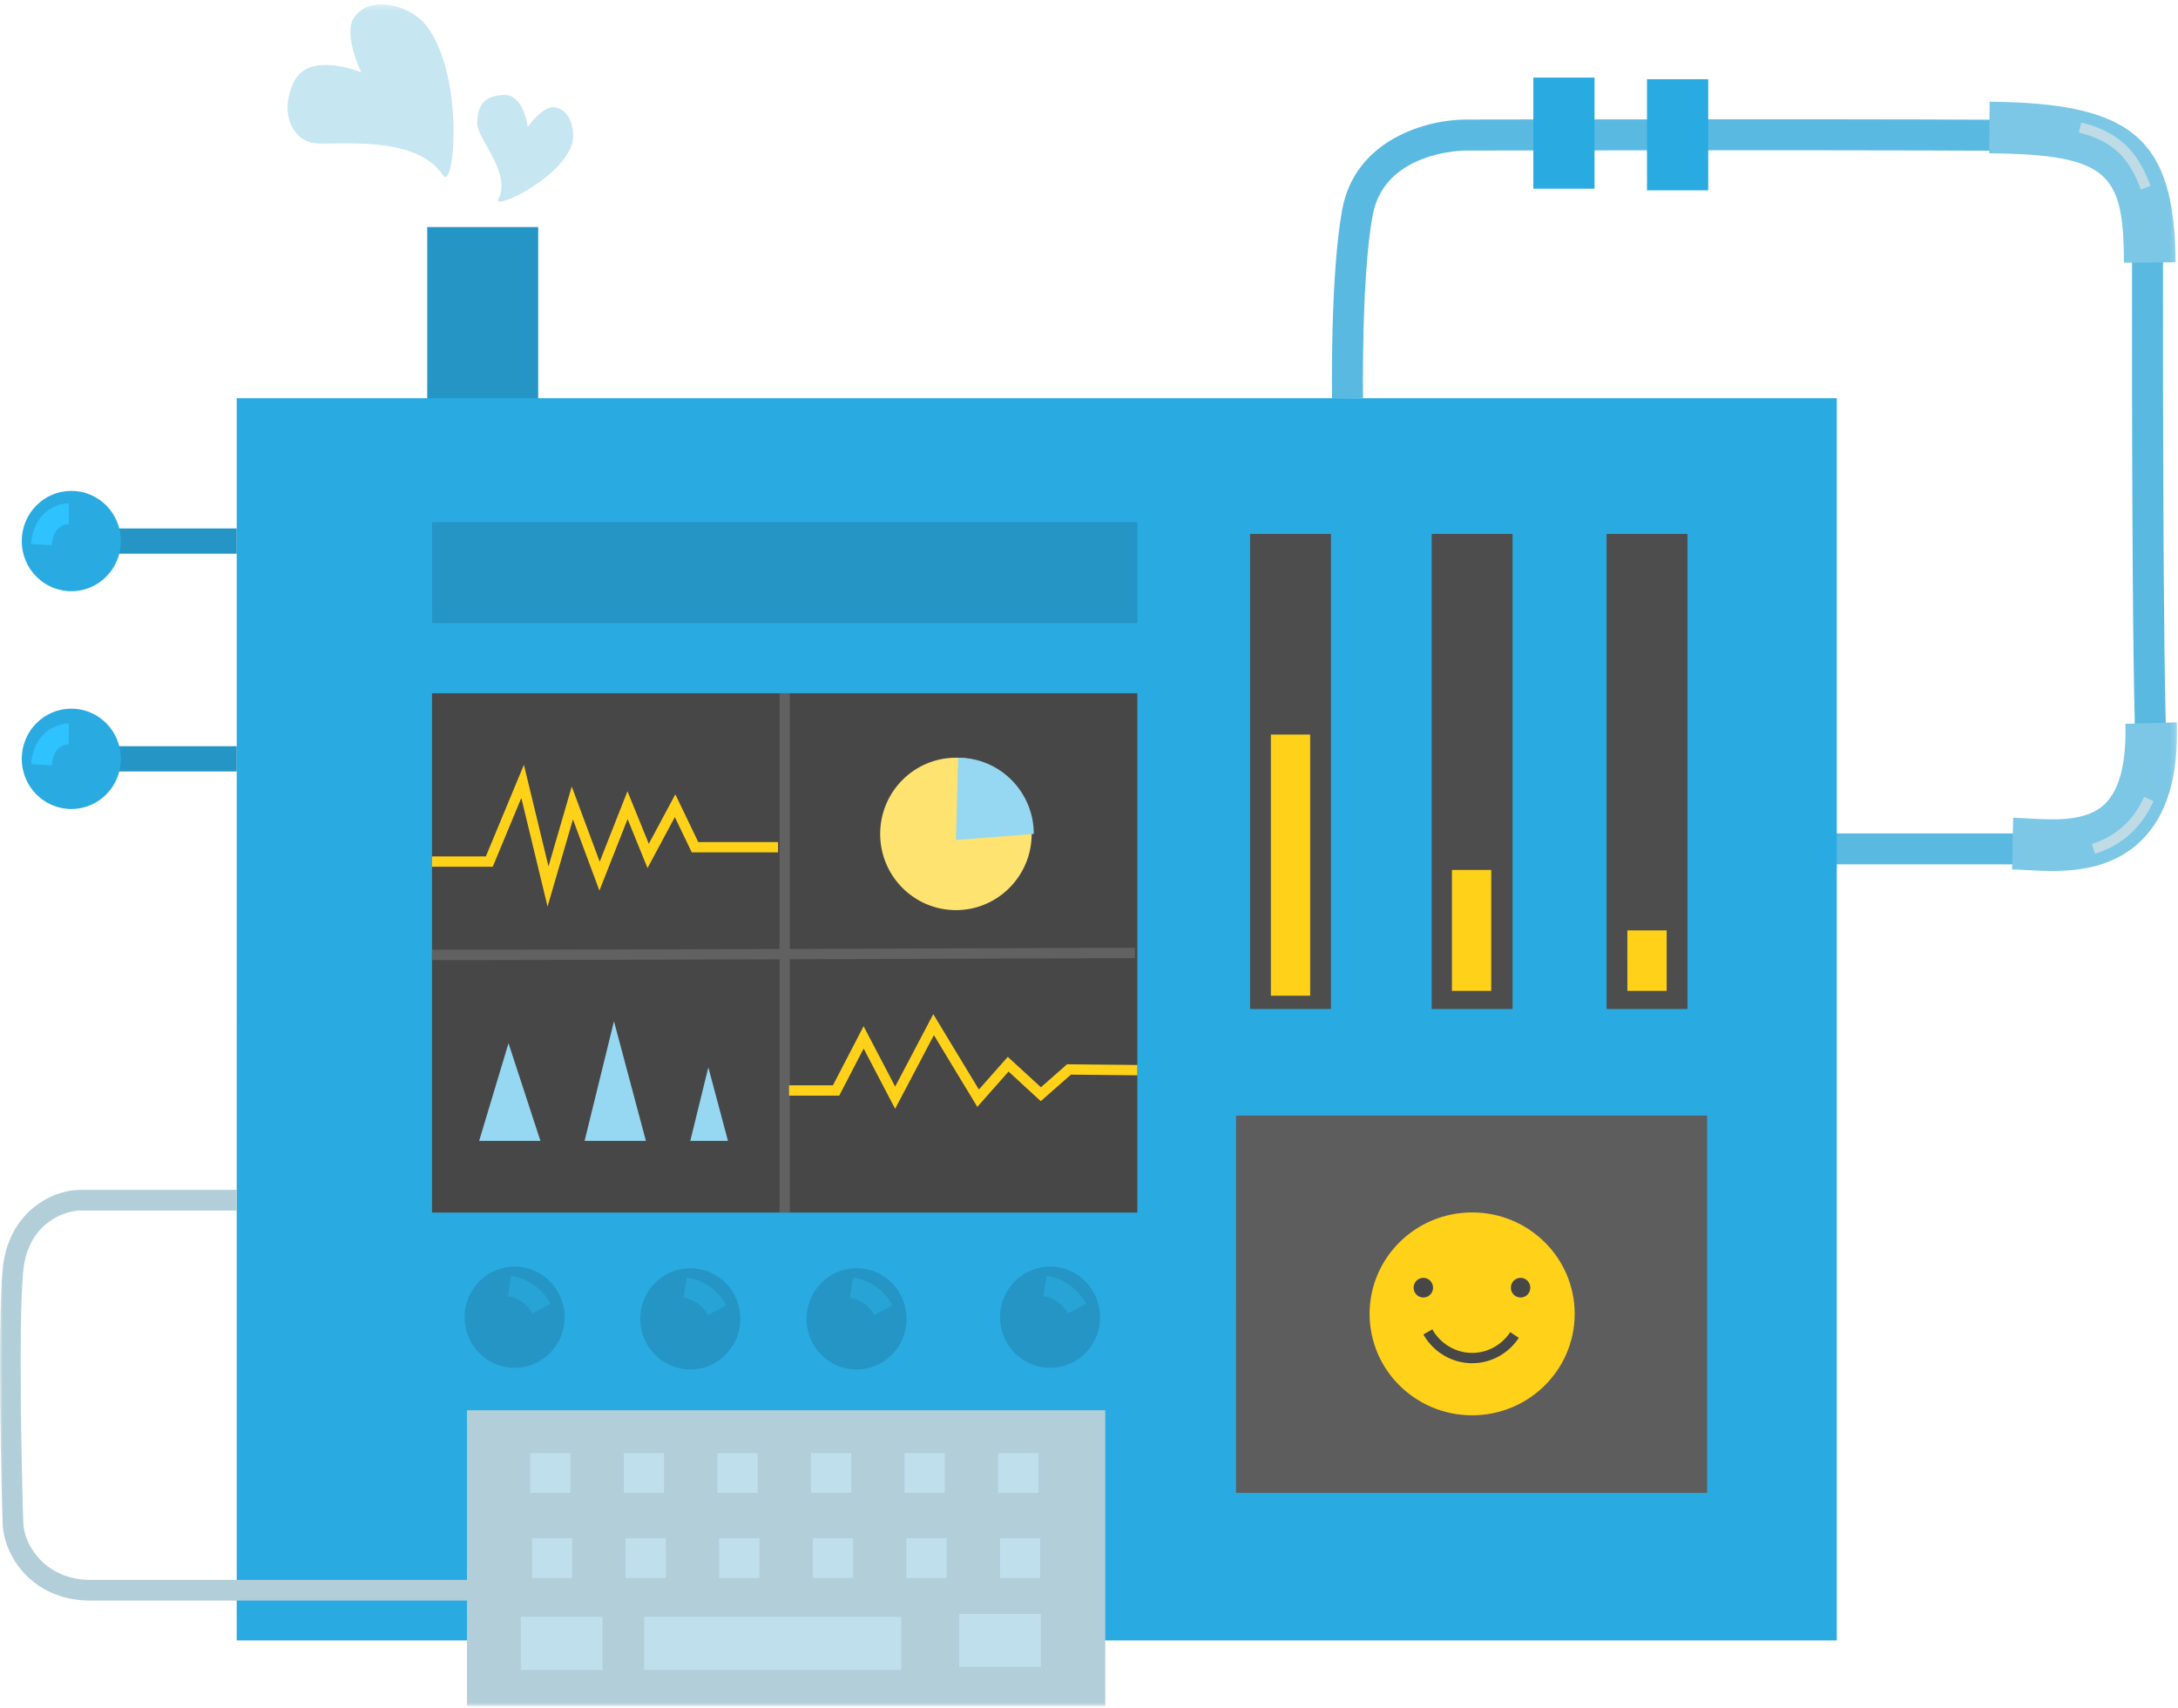 <svg width="399" height="313" viewBox="0 0 399 313" xmlns="http://www.w3.org/2000/svg" xmlns:xlink="http://www.w3.org/1999/xlink"><title>home-services-reporting-icon</title><defs><path id="a" d="M0 312.108h398.837V.286H0z"/></defs><g fill="none" fill-rule="evenodd"><path fill="#2495C4" d="M78.266 79.995h20.33V41.608h-20.33z"/><g transform="translate(0 .512)"><path d="M377.322 157.879h-44.36v-5.675h44.124c1.41-.134 15.077-1.72 14.315-12.369-.985-13.766-.82-92.603-.81-97.78-.172-1.476-2.06-14.609-14.638-14.85-15.606-.3-106.478-.135-107.393-.135-.617.002-14.965.168-17.104 11.9-2.08 11.396-1.76 33.22-1.757 33.439l-5.673.088c-.013-.915-.329-22.606 1.85-34.547 2.388-13.103 15.816-16.555 22.633-16.555h.053c.904 0 91.834-.165 107.501.136 14.517.278 19.555 13.277 20.19 20.113l.011.269c-.001.836-.187 83.79.795 97.516.95 13.29-12.422 17.873-19.625 18.44l-.112.01z" fill="#5AB9E1"/><mask id="b" fill="#fff"><use xlink:href="#a"/></mask><path fill="#29ABE1" mask="url(#b)" d="M43.366 300.078h293.13V72.455H43.367z"/><path fill="#EF4136" mask="url(#b)" d="M89.871 111.112h1.891V97.325h-1.89zM108.358 112.418h1.89V98.632h-1.89z"/><path fill="#29ABE1" mask="url(#b)" d="M280.902 34.065h11.211v-20.36h-11.211zM301.723 34.366h11.214v-20.36h-11.214z"/><path d="M389.101 47.616c-.113-16.078-2.403-19.856-24.687-20.028l.074-9.458c26.268.204 33.91 6.802 34.068 29.42l-9.455.066z" fill="#7CC7E6" mask="url(#b)"/><path d="M392.219 34.224c-1.77-4.487-3.973-8.662-11.386-10.444l.44-1.84c8.292 1.995 10.823 6.819 12.706 11.59l-1.76.694z" fill="#BFDBE6" mask="url(#b)"/><path d="M375.92 159.085c-1.721 0-3.342-.09-4.78-.172-.91-.05-1.763-.1-2.538-.115l.2-9.454c.874.017 1.838.07 2.865.126 4.722.265 10.595.592 13.952-2.672 2.685-2.613 3.944-7.55 3.742-14.673l9.451-.27c.284 10.017-1.874 17.122-6.601 21.722-4.777 4.65-11.002 5.508-16.291 5.508" fill="#7CC7E6" mask="url(#b)"/><path d="M383.806 155.941l-.584-1.799c4.457-1.445 7.588-4.269 9.572-8.64l1.723.785c-2.218 4.88-5.72 8.039-10.711 9.654" fill="#BFDBE6" mask="url(#b)"/><path fill="#2495C4" mask="url(#b)" d="M79.142 113.659h129.212V95.163H79.142z"/><path fill="#474747" mask="url(#b)" d="M79.142 221.68h129.212v-95.159H79.142z"/><path fill="#B1CED9" mask="url(#b)" d="M85.549 312.108H202.48v-54.202H85.55z"/><path fill="#2495C4" mask="url(#b)" d="M21.608 100.943h21.758V96.32H21.608z"/><path d="M22.146 98.63c0 5.08-4.065 9.195-9.08 9.195-5.017 0-9.083-4.116-9.083-9.195 0-5.078 4.066-9.194 9.083-9.194 5.015 0 9.08 4.116 9.08 9.194" fill="#29ABE1" mask="url(#b)"/><path fill="#2495C4" mask="url(#b)" d="M21.608 140.85h21.758v-4.625H21.608z"/><path d="M22.146 138.537c0 5.08-4.065 9.195-9.08 9.195-5.017 0-9.083-4.116-9.083-9.195 0-5.078 4.066-9.195 9.083-9.195 5.015 0 9.08 4.117 9.08 9.195" fill="#29ABE1" mask="url(#b)"/><path fill="#4D4D4D" mask="url(#b)" d="M229.009 184.375h14.816V97.327h-14.816zM262.281 184.375h14.816V97.327h-14.816zM294.318 184.375h14.816V97.327h-14.816z"/><path fill="#5D5D5D" mask="url(#b)" d="M226.44 273.044h86.297v-69.139h-86.298z"/><path d="M103.439 240.857c0 5.127-4.104 9.28-9.164 9.28-5.062 0-9.165-4.153-9.165-9.28 0-5.126 4.103-9.28 9.165-9.28 5.06 0 9.164 4.154 9.164 9.28" fill="#2495C4" mask="url(#b)"/><path d="M9.48 99.407l-3.774-.244c.352-5.463 4.315-7.445 6.893-7.445V95.5c-.117 0-2.87.043-3.118 3.906M9.48 139.754l-3.774-.244c.352-5.463 4.315-7.445 6.893-7.445v3.783c-.117 0-2.87.043-3.118 3.906" fill="#2EC2FF" mask="url(#b)"/><path d="M87.283 292.779h-70.68c-10.713 0-15.867-8.174-16.106-13.98-.232-5.676-.996-37.12.01-46.908 1.076-10.468 9.215-14.366 14.093-14.366h28.766v3.783H14.6c-2.386 0-9.411 2.014-10.332 10.97-.981 9.548-.193 41.443.008 46.365.172 4.175 4.209 10.353 12.327 10.353h70.68v3.783z" fill="#B1CED9" mask="url(#b)"/><path d="M97.539 240.18c-.94-1.73-2.58-2.893-4.5-3.19l.578-3.74c3.098.48 5.74 2.347 7.246 5.124l-3.324 1.807z" fill="#27A3D6" mask="url(#b)"/><path d="M135.622 241.156c0 5.126-4.103 9.28-9.163 9.28-5.063 0-9.166-4.154-9.166-9.28 0-5.126 4.103-9.28 9.166-9.28 5.06 0 9.163 4.154 9.163 9.28" fill="#2495C4" mask="url(#b)"/><path d="M129.722 240.48c-.94-1.73-2.58-2.894-4.5-3.191l.578-3.74c3.098.48 5.74 2.348 7.246 5.124l-3.324 1.807z" fill="#27A3D6" mask="url(#b)"/><path d="M166.08 241.156c0 5.126-4.103 9.28-9.163 9.28-5.063 0-9.166-4.154-9.166-9.28 0-5.126 4.103-9.28 9.166-9.28 5.06 0 9.163 4.154 9.163 9.28" fill="#2495C4" mask="url(#b)"/><path d="M160.18 240.48c-.94-1.73-2.58-2.894-4.5-3.191l.578-3.74c3.098.48 5.74 2.348 7.247 5.124l-3.325 1.807z" fill="#27A3D6" mask="url(#b)"/><path d="M201.533 240.857c0 5.127-4.103 9.28-9.164 9.28-5.062 0-9.165-4.153-9.165-9.28 0-5.126 4.103-9.28 9.165-9.28 5.06 0 9.164 4.154 9.164 9.28" fill="#2495C4" mask="url(#b)"/><path d="M195.634 240.18c-.94-1.73-2.58-2.893-4.5-3.19l.578-3.74c3.095.48 5.737 2.347 7.246 5.124l-3.324 1.807z" fill="#27A3D6" mask="url(#b)"/><path d="M66.186 12.76s-9.62-4.049-12.367 1.785c-2.746 5.831-.078 10.534 3.506 11.137 3.583.605 18.711-1.838 23.837 5.925 2.064 3.123 4.013-17.851-2.897-27.23-2.84-3.855-10.44-6.07-13.418-1.655-2.048 3.034 1.339 10.039 1.339 10.039" fill="#C6E6F2" mask="url(#b)"/><path fill="#616161" mask="url(#b)" d="M142.8 221.658h1.891v-95.135h-1.89z"/><path d="M83.895 175.417c-2.651 0-4.325-.006-4.777-.015l.046-1.892c4.343.113 127.51-.35 128.752-.354l.007 1.892c-4.555.015-101.007.369-124.028.369" fill="#616161" mask="url(#b)"/><path fill="#FFD219" mask="url(#b)" d="M100.313 165.602l-4.809-19.897-5.238 12.607H79.14v-1.891h9.864l6.975-16.792 4.503 18.625 4.26-14.643 5.12 13.78 5.088-12.91 3.909 9.63 4.86-9.07 4.203 8.745h14.612v1.891h-15.801l-3.105-6.461-5.006 9.338-3.646-8.983-5.166 13.11-4.85-13.051zM163.987 202.663l-5.773-11.039-4.472 8.631h-9.194v-1.891h8.042l5.616-10.833 5.787 11.062 6.981-13.27 8.353 13.81 5.298-5.988 6.067 5.578 4.788-4.216 12.883.13-.019 1.892-12.159-.123-5.522 4.863-5.9-5.427-5.724 6.471-7.951-13.148z"/><path fill="#96D8F2" mask="url(#b)" d="M93.157 190.652l-5.382 17.888h11.23zM112.477 186.624l-5.382 21.915h11.23zM129.765 195.07l-3.307 13.47h6.902z"/><path d="M188.998 152.298c0 7.712-6.214 13.963-13.878 13.963-7.667 0-13.878-6.251-13.878-13.963 0-7.712 6.211-13.964 13.878-13.964 7.664 0 13.878 6.252 13.878 13.964" fill="#FFE370" mask="url(#b)"/><path d="M175.507 138.335c7.664 0 13.878 6.251 13.878 13.963l-14.266 1.114.388-14.476" fill="#96D8F2" mask="url(#b)"/><path fill="#FFD219" mask="url(#b)" d="M232.817 181.94h7.2v-47.849h-7.2z"/><path fill="#BFDFEC" mask="url(#b)" d="M118.004 305.486h47.1v-9.732h-47.1zM97.127 273.044h7.375v-7.3h-7.375zM114.273 273.044h7.375v-7.3h-7.375zM131.42 273.044h7.375v-7.3h-7.375zM148.566 273.044h7.375v-7.3h-7.375zM165.712 273.044h7.375v-7.3h-7.375zM182.857 273.044h7.375v-7.3h-7.375zM97.462 288.657h7.375v-7.3h-7.375zM114.608 288.657h7.374v-7.3h-7.374zM131.753 288.657h7.375v-7.3h-7.375zM148.899 288.657h7.375v-7.3h-7.375zM166.045 288.657h7.374v-7.3h-7.374zM183.192 288.657h7.375v-7.3h-7.375zM95.425 305.486h14.95v-9.732h-14.95z"/><path d="M288.474 240.242c0 10.266-8.41 18.587-18.786 18.587-10.374 0-18.783-8.321-18.783-18.587 0-10.265 8.41-18.586 18.783-18.586 10.376 0 18.786 8.32 18.786 18.586" fill="#FFD219" mask="url(#b)"/><path d="M269.689 249.286c-3.672 0-7.095-2.02-8.933-5.272l1.645-.93c1.503 2.659 4.296 4.31 7.288 4.31 2.797 0 5.404-1.422 6.976-3.804l1.579 1.042c-1.921 2.913-5.12 4.654-8.555 4.654M262.526 235.446c0 .993-.796 1.799-1.776 1.799a1.789 1.789 0 0 1-1.777-1.8c0-.992.796-1.798 1.777-1.798.98 0 1.776.806 1.776 1.799M280.342 235.446c0 .993-.797 1.799-1.776 1.799a1.789 1.789 0 0 1-1.778-1.8c0-.992.796-1.798 1.778-1.798.98 0 1.776.806 1.776 1.799" fill="#474747" mask="url(#b)"/><path fill="#FFD219" mask="url(#b)" d="M265.99 181.06h7.198v-22.167h-7.199zM298.127 181.06h7.199v-11.082h-7.2z"/><path fill="#BFDFEC" mask="url(#b)" d="M175.728 304.945h14.95v-9.732h-14.95z"/><path d="M96.68 22.758s-.707-6.159-4.525-5.882c-3.818.278-4.581 2.128-4.742 5.06-.16 2.933 6.403 9.15 3.882 14.065-1.015 1.979 10.404-3.123 13.243-9.433 1.166-2.593.098-7.17-3.054-7.428-2.166-.176-4.803 3.618-4.803 3.618" fill="#C6E6F2" mask="url(#b)"/></g></g></svg>